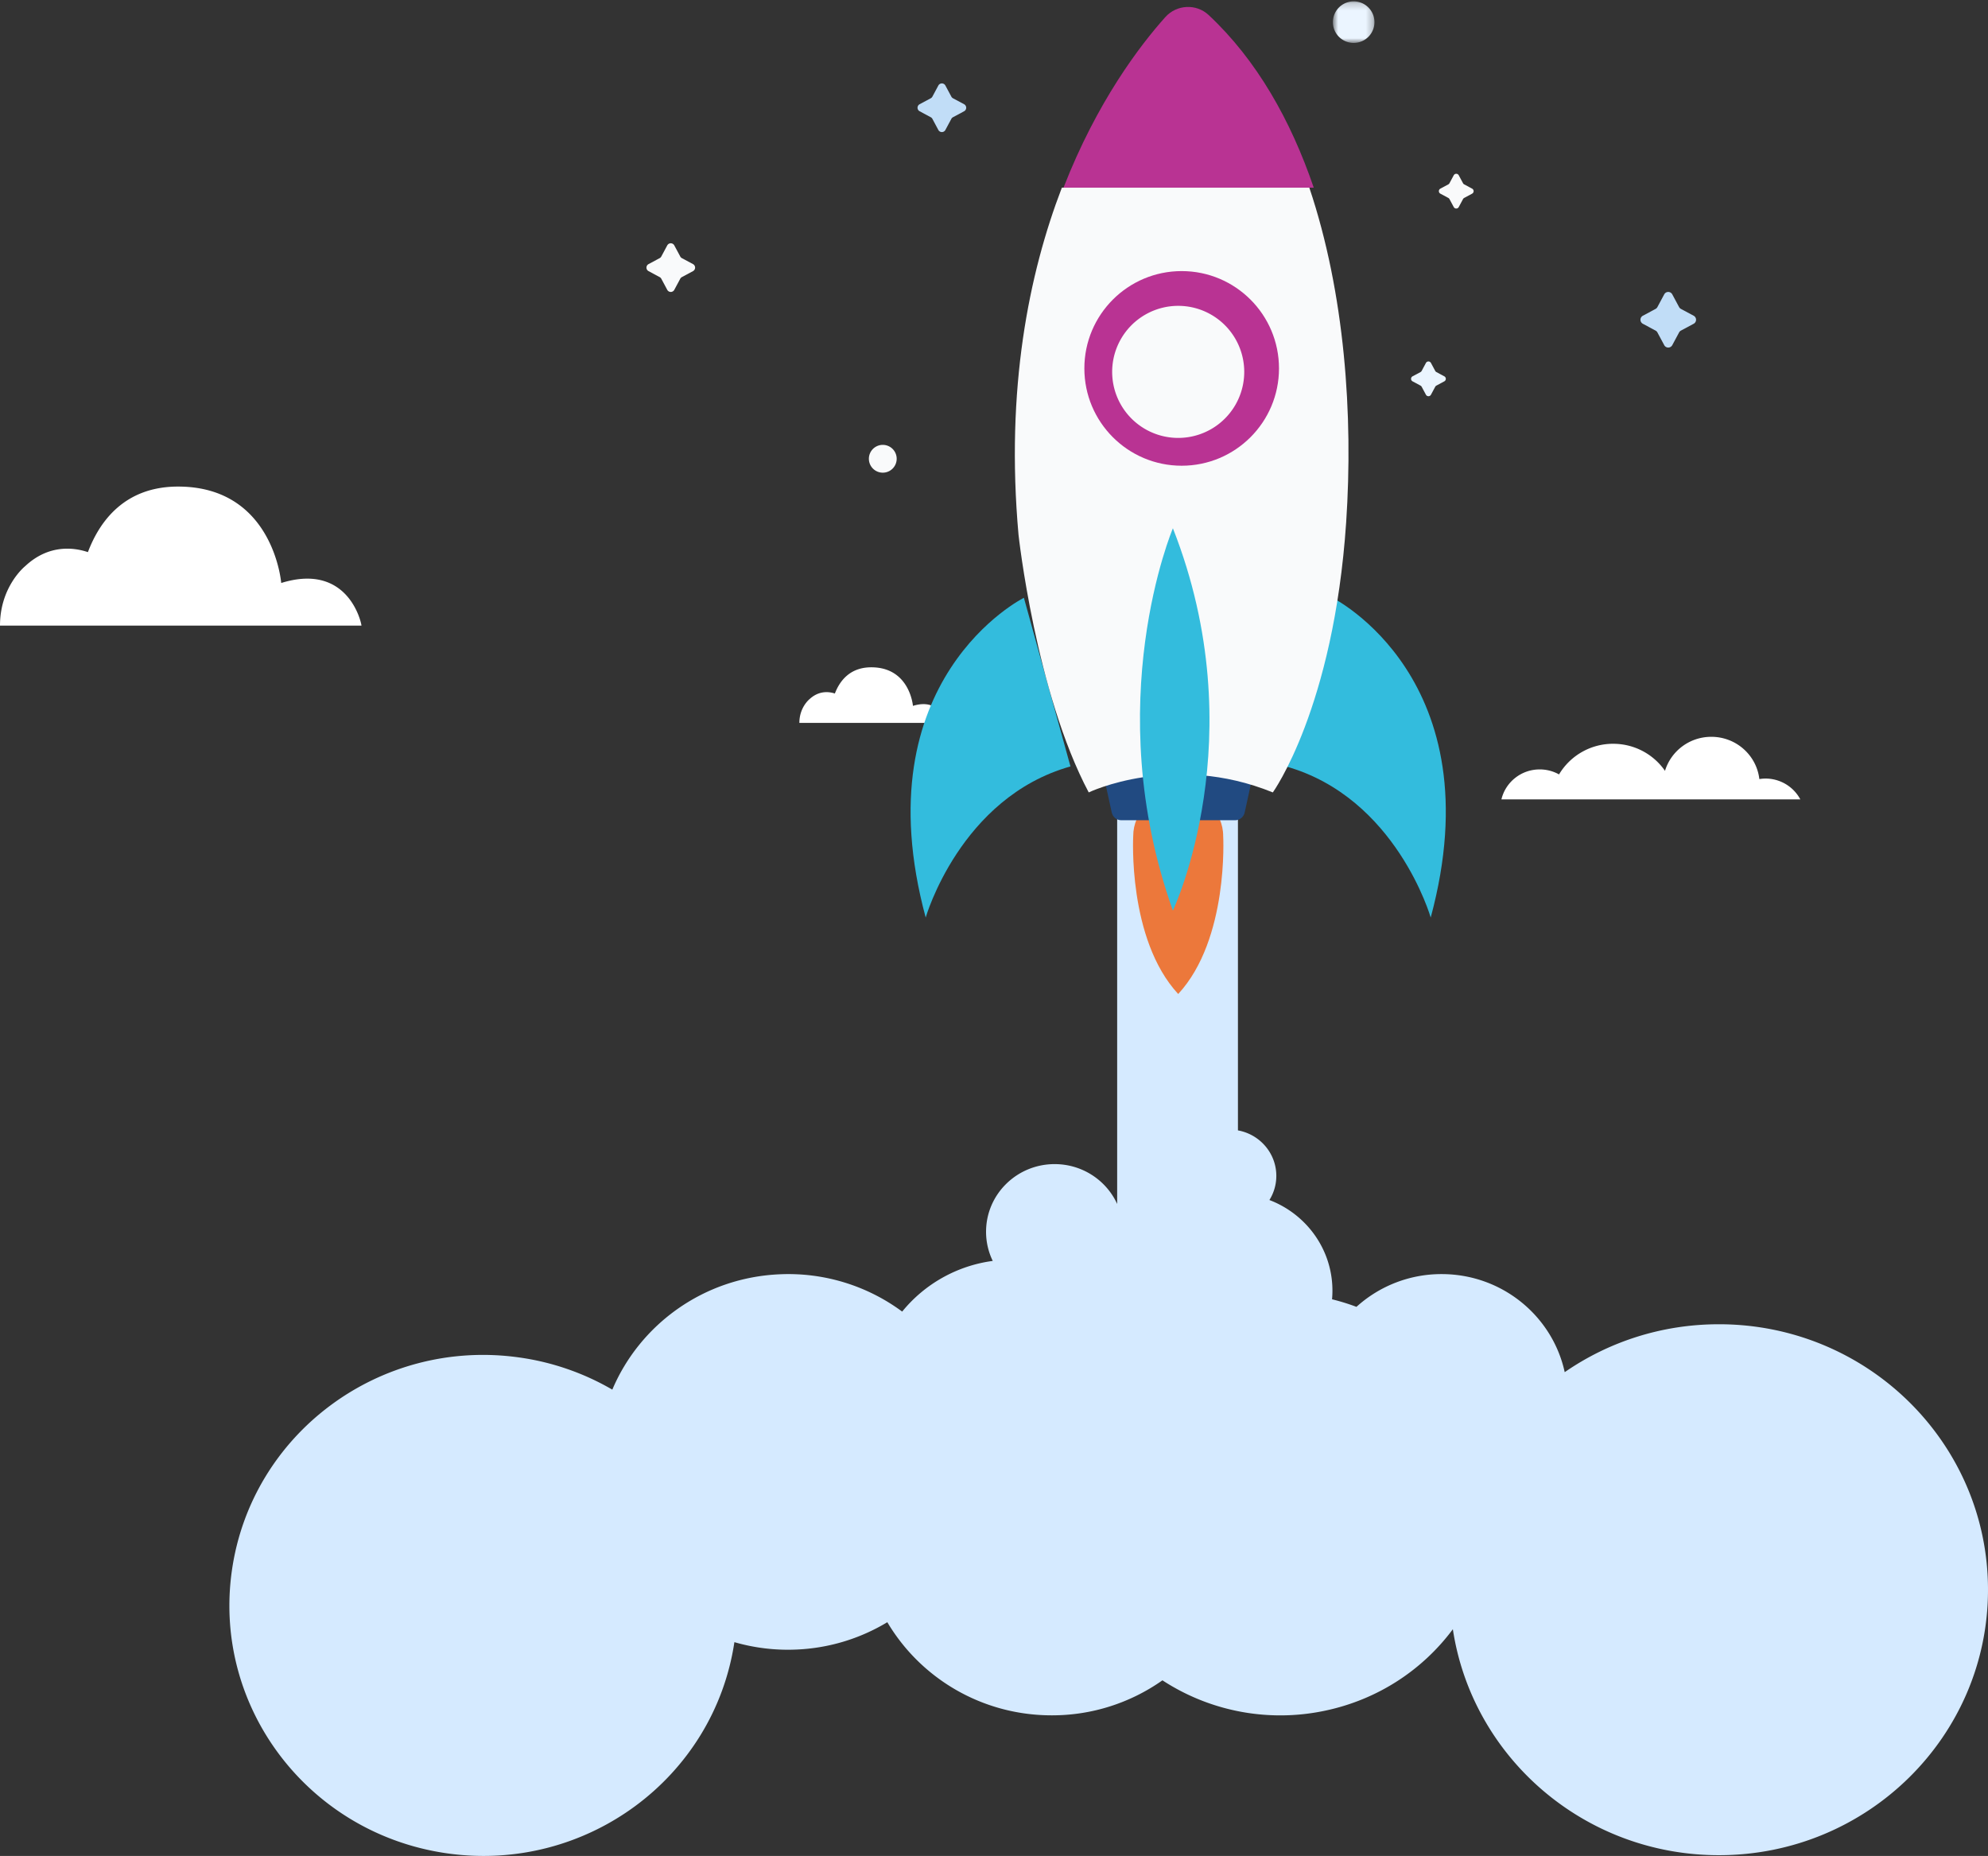 <svg xmlns="http://www.w3.org/2000/svg" xmlns:xlink="http://www.w3.org/1999/xlink" width="286" height="267" viewBox="0 0 286 267">
    <rect x="0" y="0" width="286" height="267" fill="#333333" stroke="none"/>
    <defs>
        <path id="a" d="M.752.196h5.981v5.98H.752z"/>
    </defs>
    <g fill="none" fill-rule="evenodd">
        <path fill="#FFF" d="M116.465 100.578c1.394-1.29 2.874-1.062 3.642-.806.674-1.763 2.124-3.772 5.238-3.772 5.55 0 5.994 5.548 5.994 5.548C135.245 100.347 136 103.86 136 104h-21c0-2.267 1.465-3.422 1.465-3.422M3.627 81.444c3.452-3.226 7.118-2.653 9.02-2.013C14.313 75.022 17.903 70 25.615 70c13.742 0 14.842 13.871 14.842 13.871C50.13 80.867 52 89.651 52 90H0c0-5.667 3.627-8.556 3.627-8.556M221.512 110.69a5.69 5.69 0 0 1 2.776.72 9.04 9.04 0 0 1 7.784-4.407c3.1 0 5.835 1.543 7.46 3.893.86-2.831 3.515-4.896 6.663-4.896 3.574 0 6.513 2.659 6.91 6.08a5.74 5.74 0 0 1 .878-.074A5.675 5.675 0 0 1 259 115h-43c.588-2.469 2.83-4.31 5.512-4.31"/>
        <g transform="translate(191)">
            <mask id="b" fill="#fff">
                <use xlink:href="#a"/>
            </mask>
            <path fill="#EBF5FF" d="M6.733 3.186a2.99 2.99 0 1 1-5.98 0 2.99 2.99 0 0 1 5.98 0" mask="url(#b)"/>
        </g>
        <path fill="#F9FAFB" d="M129 66a1.999 1.999 0 1 1-4 0 2 2 0 0 1 4 0"/>
        <path fill="#EBF5FF" d="M207.783 54.138l-1.141-.611a.412.412 0 0 1-.167-.169l-.613-1.142a.411.411 0 0 0-.724 0l-.612 1.142a.417.417 0 0 1-.167.169l-1.142.611a.41.41 0 0 0 0 .724l1.142.612c.07.039.129.097.167.168l.612 1.142c.155.288.57.288.724 0l.613-1.142a.41.41 0 0 1 .167-.168l1.141-.612a.41.41 0 0 0 0-.724"/>
        <path fill="#C1DDF7" d="M138.697 14.993l-1.6-.857a.578.578 0 0 1-.233-.235l-.857-1.598a.575.575 0 0 0-1.014 0l-.856 1.598a.577.577 0 0 1-.236.235l-1.598.857a.575.575 0 0 0 0 1.014l1.598.857c.1.053.182.135.236.235l.856 1.598a.575.575 0 0 0 1.014 0l.857-1.598a.578.578 0 0 1 .234-.235l1.599-.857a.575.575 0 0 0 0-1.014M243.654 45.421l-1.827-.98a.661.661 0 0 1-.269-.268l-.98-1.827a.657.657 0 0 0-1.157 0l-.98 1.827a.656.656 0 0 1-.268.269l-1.826.98a.656.656 0 0 0 0 1.157l1.826.98a.656.656 0 0 1 .268.268l.98 1.826a.656.656 0 0 0 1.158 0l.98-1.826a.661.661 0 0 1 .268-.268l1.827-.98a.657.657 0 0 0 0-1.158"/>
        <path fill="#F9FAFB" d="M99.697 37.994l-1.598-.857a.57.57 0 0 1-.235-.236l-.858-1.598a.574.574 0 0 0-1.013 0l-.857 1.598a.573.573 0 0 1-.234.236l-1.6.857a.575.575 0 0 0 0 1.012l1.6.858c.1.053.18.134.234.235l.857 1.598a.574.574 0 0 0 1.013 0l.858-1.598a.568.568 0 0 1 .235-.235l1.598-.858a.574.574 0 0 0 0-1.012M211.783 27.138l-1.14-.612a.41.41 0 0 1-.168-.168l-.613-1.141a.41.41 0 0 0-.723 0l-.613 1.14a.415.415 0 0 1-.167.169l-1.142.612a.41.41 0 0 0 0 .723l1.142.613a.413.413 0 0 1 .167.167l.613 1.142a.41.41 0 0 0 .723 0l.613-1.142a.408.408 0 0 1 .167-.167l1.141-.613a.41.41 0 0 0 0-.723"/>
        <path fill="#D5EAFF" d="M191.633 186.92c1.195.294 2.367.658 3.511 1.088a18.177 18.177 0 0 1 12.254-4.713c8.694 0 15.957 6.046 17.707 14.109 6.283-4.345 13.934-6.894 22.188-6.894 21.378 0 38.707 17.1 38.707 38.192s-17.329 38.191-38.707 38.191c-19.42 0-35.498-14.111-38.28-32.508-4.32 5.805-10.737 10.125-18.441 11.731a31.026 31.026 0 0 1-23.34-4.38 27.509 27.509 0 0 1-15.926 5.037c-10.089 0-18.903-5.384-23.654-13.398a27.525 27.525 0 0 1-13.14 3.936 27.699 27.699 0 0 1-8.86-1.066c-2.937 19.565-21.33 33.159-41.213 30.4-19.975-2.774-33.888-20.997-31.078-40.705 2.81-19.708 21.28-33.436 41.253-30.663a36.731 36.731 0 0 1 13.476 4.64c3.97-9.382 13.167-16.147 24.142-16.597a27.522 27.522 0 0 1 17.558 5.37 20.255 20.255 0 0 1 13.03-7.29 9.589 9.589 0 0 1-.962-4.195c0-5.376 4.418-9.733 9.866-9.733 4.003 0 7.449 2.352 8.995 5.731V116h17.375v46.622c3.14.566 5.521 3.28 5.521 6.542a6.554 6.554 0 0 1-.993 3.476c5.304 2.018 9.066 7.095 9.066 13.04 0 .418-.019.832-.055 1.24z"/>
        <path fill="#EC783B" d="M175.971 120.273c0-3.464-2.898-6.273-6.47-6.273-3.575 0-6.472 2.809-6.472 6.273 0 0-.836 14.832 6.471 22.727 7.306-7.895 6.471-22.727 6.471-22.727"/>
        <path fill="#33BCDD" d="M147.301 86s-23.4 11.648-14.128 46c0 0 4.952-17.268 20.827-21.74L147.301 86zM191.699 86s23.4 11.648 14.128 46c0 0-4.952-17.268-20.827-21.74L191.699 86z"/>
        <path fill="#214A81" d="M177.71 118H161.29c-.648 0-1.21-.465-1.353-1.12l-.901-4.123c-.197-.9.463-1.757 1.353-1.757h18.224c.89 0 1.55.857 1.353 1.757l-.902 4.123c-.143.655-.705 1.12-1.352 1.12"/>
        <path fill="#F9FAFB" d="M146.528 76.937s2.47 22.687 10.1 37.063c0 0 12.121-5.84 26.486 0 0 0 8.753-12.13 10.55-38.86 1.034-15.402-.202-32.988-5.3-48.14h-35.601c-4.738 12.343-8.113 28.918-6.235 49.937"/>
        <path fill="#B93393" d="M167.645 2.461C164.023 6.51 157.815 14.621 153 27h36c-3.298-9.678-8.192-18.363-15.12-24.838-1.784-1.667-4.61-1.518-6.235.3"/>
        <path fill="#33BCDD" d="M168.737 76s-10.658 25.126 0 55c0 0 11.842-24.928 0-55"/>
        <path fill="#B93393" d="M184 53c0 7.733-6.268 14-14 14s-14-6.267-14-14c0-7.732 6.268-14 14-14s14 6.268 14 14"/>
        <path fill="#F9FAFB" d="M179 53.5a9.5 9.5 0 1 1-19 0 9.5 9.5 0 0 1 19 0"/>
    </g>
</svg>
